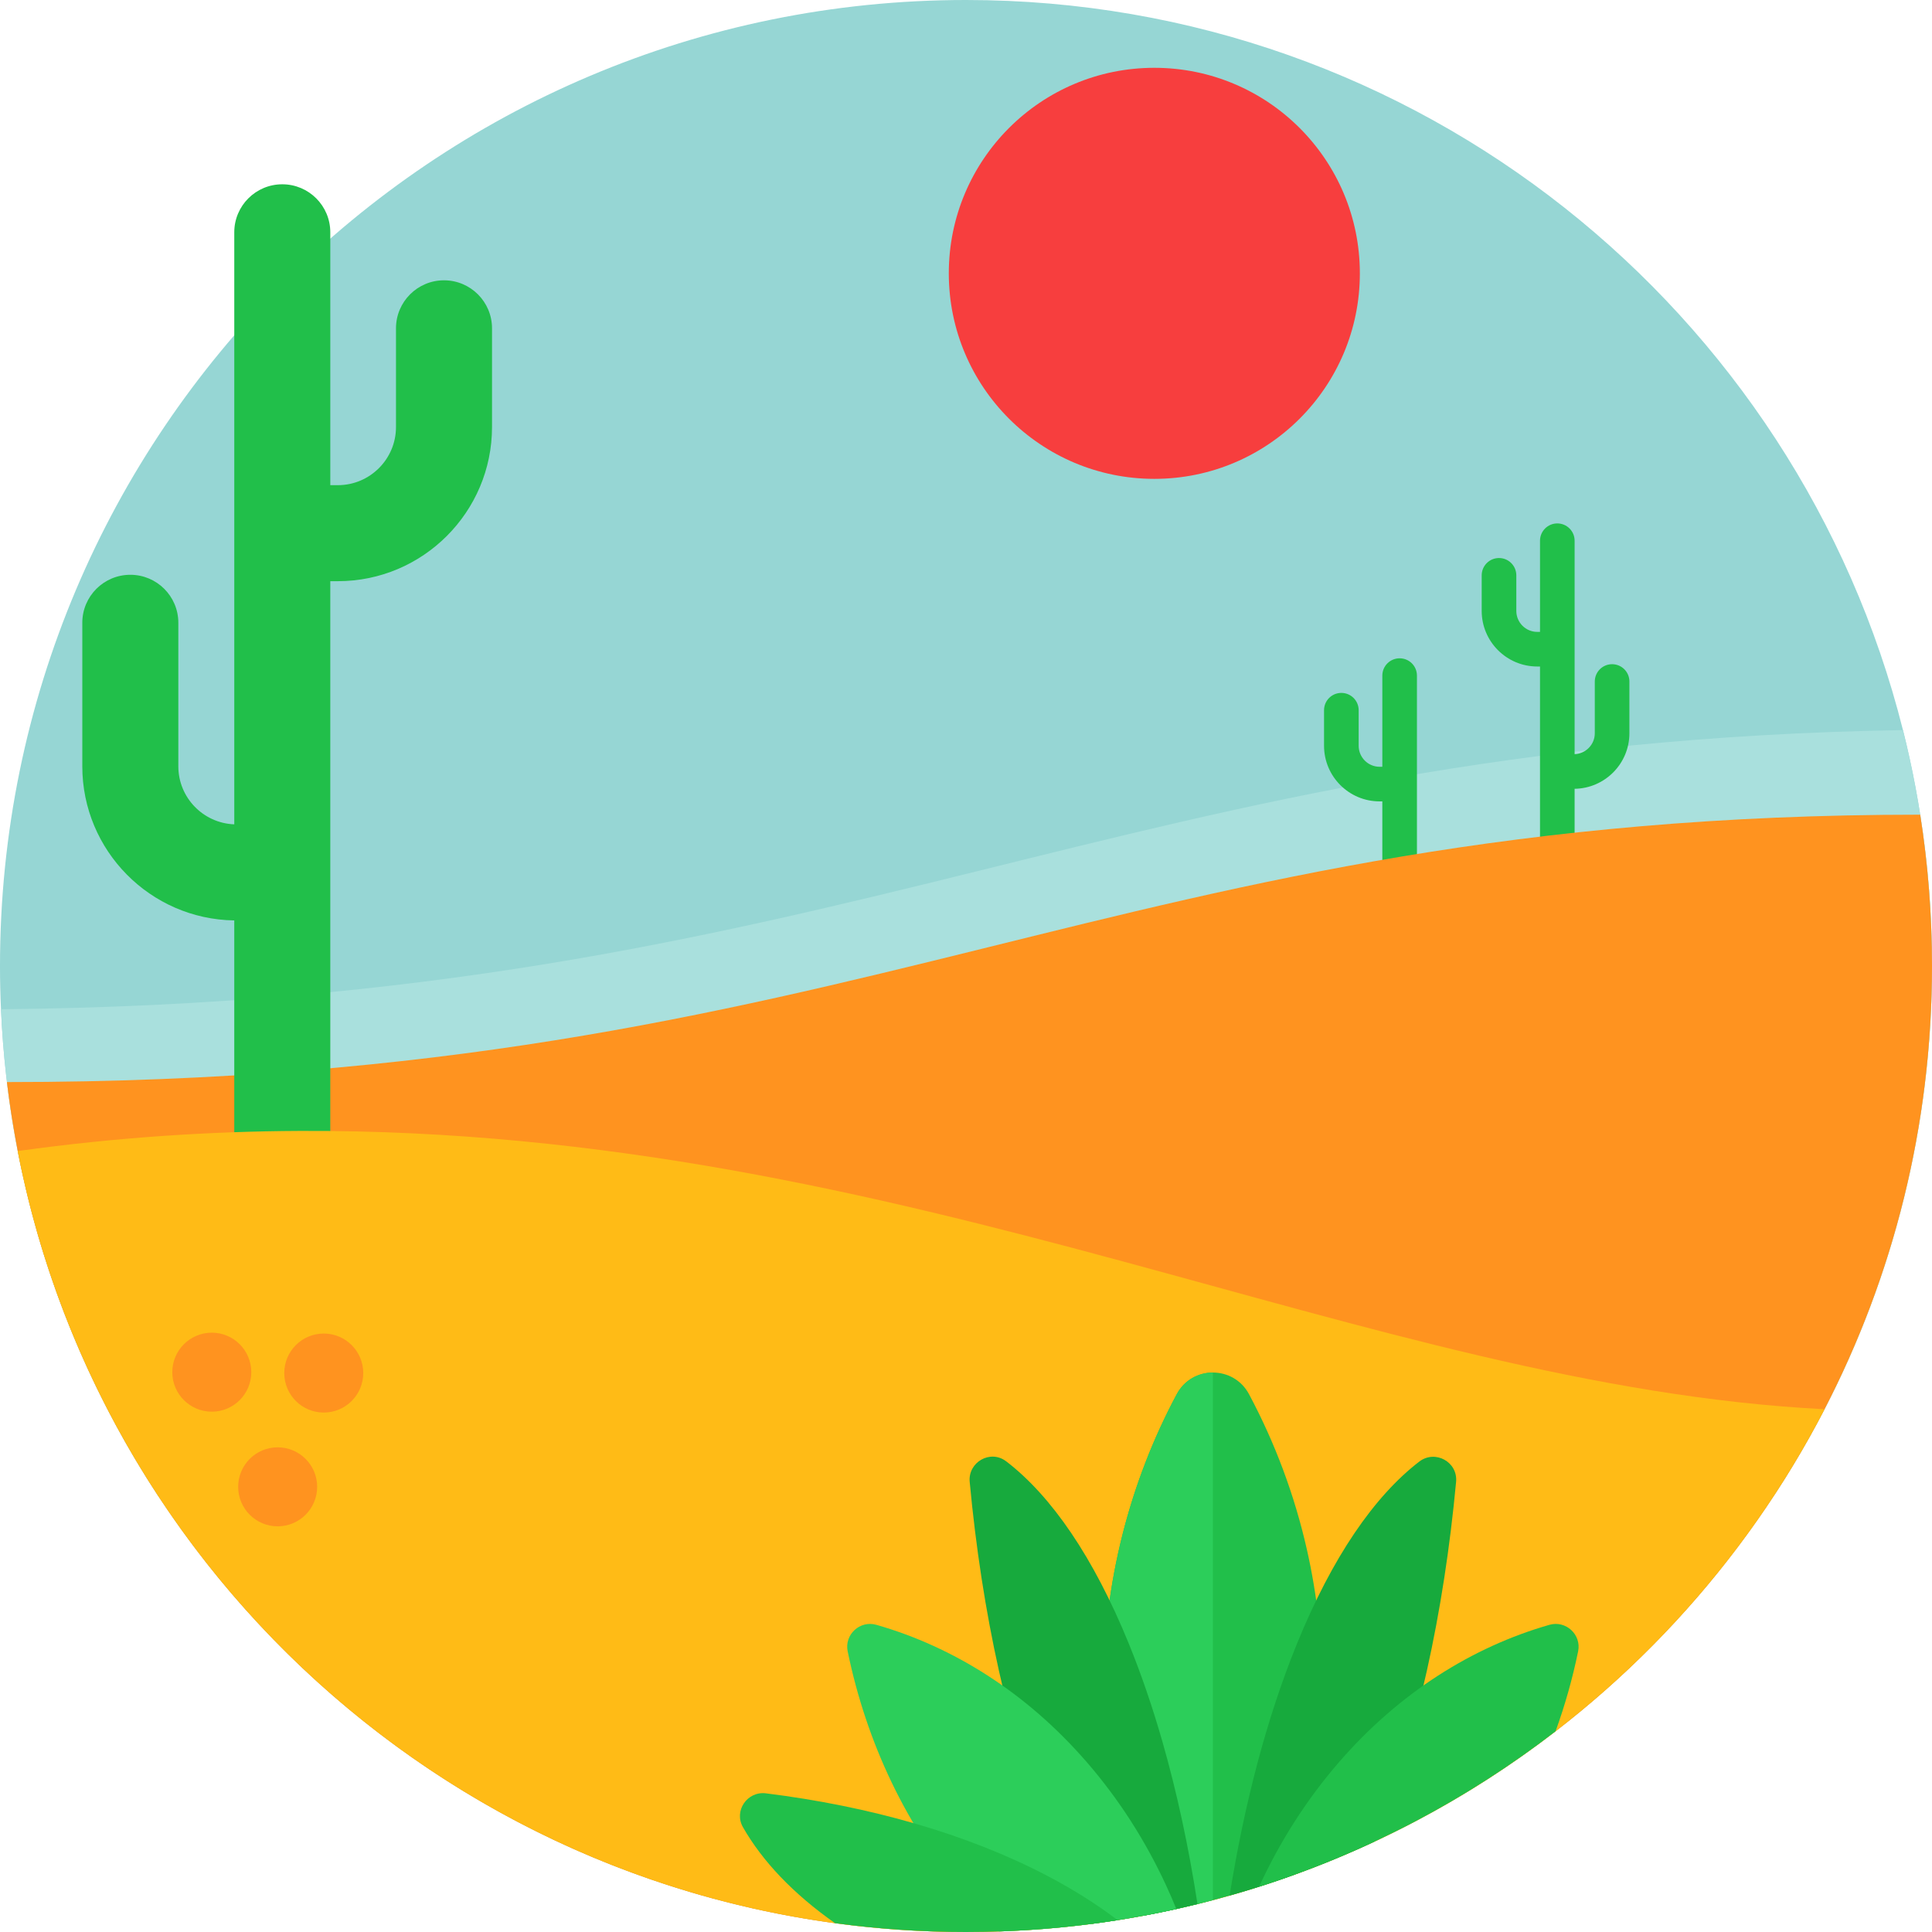 <svg height="512pt" viewBox="0 0 512 512" width="512pt" xmlns="http://www.w3.org/2000/svg"><path d="m512 256c0 51.43-15.16 99.316-41.273 139.43-45.652 70.176-124.77 116.57-214.727 116.57-89.602 0-168.438-46.027-214.184-115.723-24.48-37.301-39.477-81.387-41.555-128.824-.18-3.793-.262-7.617-.262-11.453 0-141.387 114.613-256 256-256 119.82 0 220.41 82.316 248.309 193.484 5.027 20.008 7.691 40.949 7.691 62.516zm0 0" fill="#96d6d4"/><path d="m512 256c0 51.43-15.16 99.316-41.273 139.43-48.828 65.41-126.852 107.762-214.77 107.762-87.531 0-165.262-41.984-214.141-106.914-24.48-37.301-39.477-81.387-41.555-128.824 224.234-2.051 296.488-70.543 504.047-73.969 5.027 20.008 7.691 40.949 7.691 62.516zm0 0" fill="#a9e0dd"/><path d="m397.254 147.883c2.531 0 4.586 2.055 4.586 4.586v9.434c0 3.062 2.492 5.555 5.555 5.555h.723v-24.16c0-2.535 2.055-4.586 4.586-4.586s4.586 2.051 4.586 4.586v56.562c2.965-.109 5.348-2.551 5.348-5.543v-13.711c0-2.535 2.051-4.586 4.586-4.586 2.531 0 4.586 2.055 4.586 4.586v13.711c0 8.051-6.492 14.609-14.52 14.723v36.398c0 2.535-2.055 4.586-4.586 4.586s-4.586-2.051-4.586-4.586v-68.809h-.723c-8.121 0-14.73-6.605-14.73-14.727v-9.434c0-2.531 2.055-4.586 4.59-4.586zm0 0" fill="#21bf4a"/><path d="m375.504 179.043v56.008h-9.172v-22.676h-.723c-8.117 0-14.723-6.602-14.723-14.734v-9.422c0-2.539 2.047-4.59 4.586-4.59 2.531 0 4.59 2.051 4.59 4.59v9.422c0 3.062 2.484 5.562 5.547 5.562h.723v-24.16c0-2.539 2.059-4.586 4.586-4.586 2.539 0 4.586 2.047 4.586 4.586zm0 0" fill="#21bf4a"/><path d="m512 256c0 42.34-10.281 82.273-28.473 117.457-42.57 82.297-128.48 138.543-227.527 138.543-124.613 0-228.438-89.035-251.309-206.965-1.16-6.016-2.121-12.109-2.863-18.262v-.012c227.664 0 293.5-70.863 507.047-70.863 2.059 13.059 3.125 26.457 3.125 40.102zm0 0" fill="#ff931f"/><path d="m117.664 74.285c-7.023 0-12.723 5.699-12.723 12.723v26.16c0 8.496-6.91 15.406-15.402 15.406h-2.008v-67.012c0-7.027-5.695-12.723-12.723-12.723s-12.723 5.695-12.723 12.723v156.895c-8.223-.309-14.824-7.078-14.824-15.375v-38.035c0-7.027-5.695-12.723-12.723-12.723-7.027 0-12.727 5.695-12.727 12.723v38.035c0 22.332 18.016 40.527 40.273 40.84v100.953c0 7.027 5.695 12.727 12.723 12.727s12.723-5.699 12.723-12.727v-190.855h2.008c22.523 0 40.852-18.324 40.852-40.852v-26.16c0-7.027-5.699-12.723-12.727-12.723zm0 0" fill="#21bf4a"/><path d="m483.527 373.457c-42.57 82.297-128.48 138.543-227.527 138.543-77.969 0-147.789-34.859-194.75-89.828-3.957-4.641-7.762-9.418-11.379-14.336-9.09-12.32-17.102-25.488-23.895-39.352-2.309-4.703-4.473-9.488-6.488-14.348-6.5-15.641-11.496-32.066-14.797-49.102.156-.02.312-.039.469-.062 25.707-3.551 50.406-5.16 74.242-5.266 161.457-.73 283.02 67.656 404.125 73.75zm0 0" fill="#ffbb16"/><path d="m350.457 447.75c0 17.094-2.559 33.57-7.301 49.027-3.137 1.137-6.301 2.215-9.488 3.227-4.035 1.285-8.121 2.465-12.238 3.555-1.355.355-2.715.711-4.082 1.043-1.863.449-3.73.891-5.602 1.309-2.758.613-5.527 1.18-8.309 1.703-.949-2.445-1.84-4.922-2.664-7.43-5.434-16.449-8.379-34.086-8.379-52.434 0-28.379 7.051-55.055 19.445-78.254 2.047-3.836 5.809-5.758 9.59-5.758 3.762-.008 7.535 1.914 9.582 5.75 6.824 12.777 12.039 26.613 15.34 41.207 2.688 11.902 4.105 24.305 4.105 37.055zm0 0" fill="#21bf4a"/><path d="m321.43 363.738v139.82c-1.355.355-2.715.711-4.082 1.043-1.863.449-3.73.891-5.602 1.309-2.758.613-5.527 1.18-8.309 1.703-.949-2.445-1.84-4.922-2.664-7.43-5.434-16.449-8.379-34.086-8.379-52.434 0-28.379 7.051-55.055 19.445-78.254 2.047-3.836 5.809-5.758 9.59-5.758zm0 0" fill="#2cce5a"/><path d="m317.348 504.602c-1.863.449-3.73.891-5.602 1.309-5.133 1.137-10.312 2.129-15.559 2.957-2.27.352-4.547.688-6.824.98-3.898-6.625-7.605-14.211-11.086-22.746-10.973-26.949-18.066-59.801-21.297-94.398-.488-5.223 5.488-8.641 9.656-5.441.043.031.074.051.117.082 11.859 9.133 23.039 25.254 32.441 48.359 3.293 8.098 6.238 16.715 8.832 25.754 3.887 13.562 7 28.066 9.32 43.145zm0 0" fill="#17aa3d"/><path d="m311.746 505.91c-5.133 1.137-10.312 2.129-15.559 2.957-10.293 1.629-20.793 2.633-31.461 2.988-2.832-2.719-5.594-5.602-8.246-8.664-16.27-18.734-26.887-41.523-31.836-65.559-.922-4.438 3.238-8.285 7.605-7.039 20.418 5.852 39.758 17.961 55.715 36.34 8.586 9.895 15.598 20.91 21.031 32.641.973 2.09 1.891 4.203 2.75 6.336zm0 0" fill="#2cce5a"/><path d="m385.879 392.715c-3.227 34.586-10.332 67.438-21.293 94.387-.137.324-.273.656-.406.98-6.844 3.199-13.855 6.102-21.023 8.695-3.137 1.137-6.301 2.215-9.488 3.227-2.582.824-5.184 1.598-7.805 2.332 3.887-24.273 9.82-47.023 17.805-66.633 9.402-23.105 20.574-39.227 32.441-48.359 4.211-3.238 10.262.074 9.77 5.371zm0 0" fill="#17aa3d"/><path d="m418.219 437.633c-1.48 7.199-3.477 14.273-5.977 21.172-23.32 18.004-49.852 32.066-78.574 41.199 5.465-11.891 12.539-23.051 21.23-33.07 15.957-18.379 35.297-30.488 55.715-36.34 4.359-1.246 8.527 2.602 7.605 7.039zm0 0" fill="#21bf4a"/><path d="m296.188 508.867c-13.094 2.066-26.512 3.133-40.188 3.133-11.766 0-23.352-.793-34.699-2.332-11.129-7.824-19.27-16.445-24.41-25.441-2.477-4.324 1.137-9.594 6.082-8.977 27.332 3.406 53.258 10.691 74.582 21.871 7.012 3.676 13.23 7.617 18.633 11.746zm0 0" fill="#21bf4a"/><path d="m360.375 72.438c0 30.082-24.383 54.465-54.465 54.465-30.082 0-54.469-24.383-54.469-54.465s24.387-54.469 54.469-54.469c30.082 0 54.465 24.387 54.465 54.469zm0 0" fill="#f73e3e"/><g fill="#ff931f"><path d="m66.594 363.641c0 5.781-4.684 10.469-10.465 10.469s-10.469-4.688-10.469-10.469 4.688-10.469 10.469-10.469 10.465 4.688 10.465 10.469zm0 0"/><path d="m84.051 394.023c0 5.781-4.688 10.469-10.469 10.469s-10.465-4.688-10.465-10.469 4.684-10.469 10.465-10.469 10.469 4.688 10.469 10.469zm0 0"/><path d="m96.266 363.871c0 5.781-4.688 10.469-10.469 10.469s-10.465-4.688-10.465-10.469 4.684-10.469 10.465-10.469 10.469 4.688 10.469 10.469zm0 0"/></g></svg>
